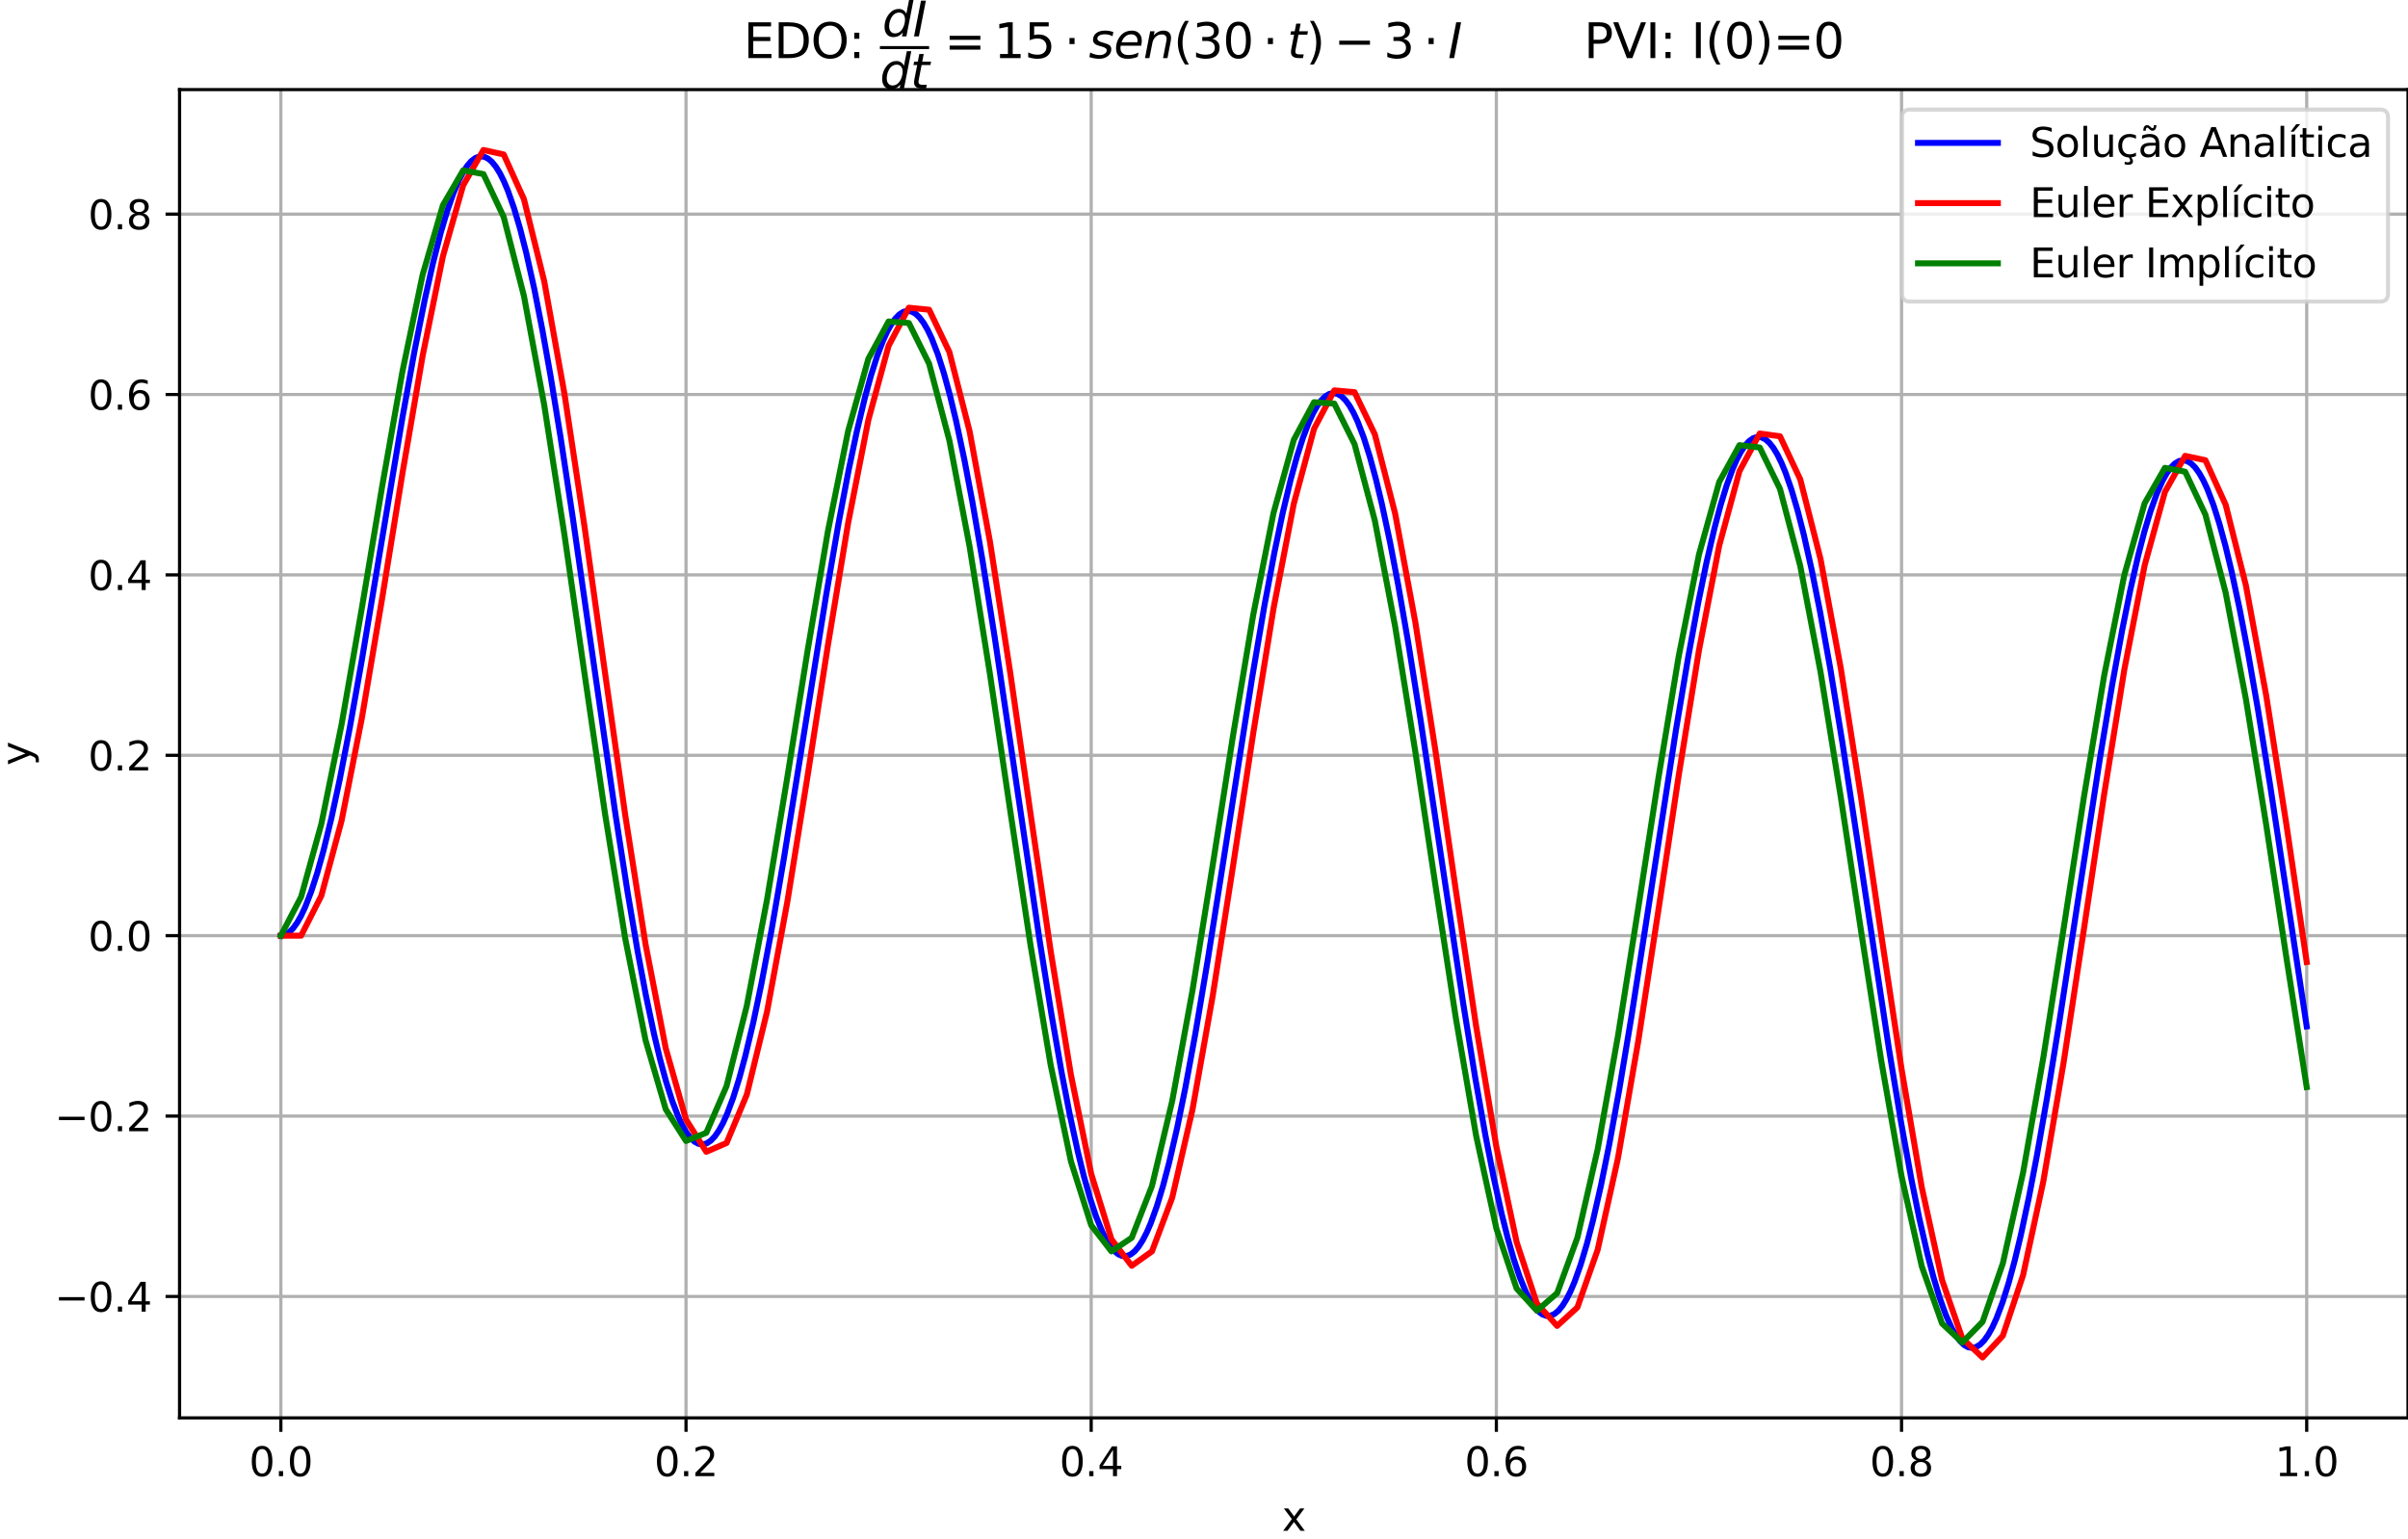 <?xml version="1.0" encoding="utf-8" standalone="no"?>
<!DOCTYPE svg PUBLIC "-//W3C//DTD SVG 1.1//EN"
  "http://www.w3.org/Graphics/SVG/1.1/DTD/svg11.dtd">
<svg xmlns:xlink="http://www.w3.org/1999/xlink" width="602.961pt" height="385.436pt" viewBox="0 0 602.961 385.436" xmlns="http://www.w3.org/2000/svg" version="1.1">
 <defs>
  <style type="text/css">*{stroke-linejoin: round; stroke-linecap: butt}</style>
 </defs>
 <g id="figure_1">
  <g id="patch_1">
   <path d="M 0 385.436 
L 602.961 385.436 
L 602.961 0 
L 0 0 
z
" style="fill: #ffffff"/>
  </g>
  <g id="axes_1">
   <g id="patch_2">
    <path d="M 44.961 355.08 
L 602.961 355.08 
L 602.961 22.44 
L 44.961 22.44 
z
" style="fill: #ffffff"/>
   </g>
   <g id="matplotlib.axis_1">
    <g id="xtick_1">
     <g id="line2d_1">
      <path d="M 70.325 355.08 
L 70.325 22.44 
" clip-path="url(#p4e8b299314)" style="fill: none; stroke: #b0b0b0; stroke-width: 0.8; stroke-linecap: square"/>
     </g>
     <g id="line2d_2">
      <defs>
       <path id="mb0d78ac643" d="M 0 0 
L 0 3.5 
" style="stroke: #000000; stroke-width: 0.8"/>
      </defs>
      <g>
       <use xlink:href="#mb0d78ac643" x="70.325" y="355.08" style="stroke: #000000; stroke-width: 0.8"/>
      </g>
     </g>
     <g id="text_1">
      <!-- 0.0 -->
      <g transform="translate(62.373 369.678) scale(0.1 -0.1)">
       <defs>
        <path id="DejaVuSans-30" d="M 2034 4250 
Q 1547 4250 1301 3770 
Q 1056 3291 1056 2328 
Q 1056 1369 1301 889 
Q 1547 409 2034 409 
Q 2525 409 2770 889 
Q 3016 1369 3016 2328 
Q 3016 3291 2770 3770 
Q 2525 4250 2034 4250 
z
M 2034 4750 
Q 2819 4750 3233 4129 
Q 3647 3509 3647 2328 
Q 3647 1150 3233 529 
Q 2819 -91 2034 -91 
Q 1250 -91 836 529 
Q 422 1150 422 2328 
Q 422 3509 836 4129 
Q 1250 4750 2034 4750 
z
" transform="scale(0.016)"/>
        <path id="DejaVuSans-2e" d="M 684 794 
L 1344 794 
L 1344 0 
L 684 0 
L 684 794 
z
" transform="scale(0.016)"/>
       </defs>
       <use xlink:href="#DejaVuSans-30"/>
       <use xlink:href="#DejaVuSans-2e" transform="translate(63.623 0)"/>
       <use xlink:href="#DejaVuSans-30" transform="translate(95.41 0)"/>
      </g>
     </g>
    </g>
    <g id="xtick_2">
     <g id="line2d_3">
      <path d="M 171.779 355.08 
L 171.779 22.44 
" clip-path="url(#p4e8b299314)" style="fill: none; stroke: #b0b0b0; stroke-width: 0.8; stroke-linecap: square"/>
     </g>
     <g id="line2d_4">
      <g>
       <use xlink:href="#mb0d78ac643" x="171.779" y="355.08" style="stroke: #000000; stroke-width: 0.8"/>
      </g>
     </g>
     <g id="text_2">
      <!-- 0.2 -->
      <g transform="translate(163.828 369.678) scale(0.1 -0.1)">
       <defs>
        <path id="DejaVuSans-32" d="M 1228 531 
L 3431 531 
L 3431 0 
L 469 0 
L 469 531 
Q 828 903 1448 1529 
Q 2069 2156 2228 2338 
Q 2531 2678 2651 2914 
Q 2772 3150 2772 3378 
Q 2772 3750 2511 3984 
Q 2250 4219 1831 4219 
Q 1534 4219 1204 4116 
Q 875 4013 500 3803 
L 500 4441 
Q 881 4594 1212 4672 
Q 1544 4750 1819 4750 
Q 2544 4750 2975 4387 
Q 3406 4025 3406 3419 
Q 3406 3131 3298 2873 
Q 3191 2616 2906 2266 
Q 2828 2175 2409 1742 
Q 1991 1309 1228 531 
z
" transform="scale(0.016)"/>
       </defs>
       <use xlink:href="#DejaVuSans-30"/>
       <use xlink:href="#DejaVuSans-2e" transform="translate(63.623 0)"/>
       <use xlink:href="#DejaVuSans-32" transform="translate(95.41 0)"/>
      </g>
     </g>
    </g>
    <g id="xtick_3">
     <g id="line2d_5">
      <path d="M 273.234 355.08 
L 273.234 22.44 
" clip-path="url(#p4e8b299314)" style="fill: none; stroke: #b0b0b0; stroke-width: 0.8; stroke-linecap: square"/>
     </g>
     <g id="line2d_6">
      <g>
       <use xlink:href="#mb0d78ac643" x="273.234" y="355.08" style="stroke: #000000; stroke-width: 0.8"/>
      </g>
     </g>
     <g id="text_3">
      <!-- 0.4 -->
      <g transform="translate(265.282 369.678) scale(0.1 -0.1)">
       <defs>
        <path id="DejaVuSans-34" d="M 2419 4116 
L 825 1625 
L 2419 1625 
L 2419 4116 
z
M 2253 4666 
L 3047 4666 
L 3047 1625 
L 3713 1625 
L 3713 1100 
L 3047 1100 
L 3047 0 
L 2419 0 
L 2419 1100 
L 313 1100 
L 313 1709 
L 2253 4666 
z
" transform="scale(0.016)"/>
       </defs>
       <use xlink:href="#DejaVuSans-30"/>
       <use xlink:href="#DejaVuSans-2e" transform="translate(63.623 0)"/>
       <use xlink:href="#DejaVuSans-34" transform="translate(95.41 0)"/>
      </g>
     </g>
    </g>
    <g id="xtick_4">
     <g id="line2d_7">
      <path d="M 374.688 355.08 
L 374.688 22.44 
" clip-path="url(#p4e8b299314)" style="fill: none; stroke: #b0b0b0; stroke-width: 0.8; stroke-linecap: square"/>
     </g>
     <g id="line2d_8">
      <g>
       <use xlink:href="#mb0d78ac643" x="374.688" y="355.08" style="stroke: #000000; stroke-width: 0.8"/>
      </g>
     </g>
     <g id="text_4">
      <!-- 0.6 -->
      <g transform="translate(366.737 369.678) scale(0.1 -0.1)">
       <defs>
        <path id="DejaVuSans-36" d="M 2113 2584 
Q 1688 2584 1439 2293 
Q 1191 2003 1191 1497 
Q 1191 994 1439 701 
Q 1688 409 2113 409 
Q 2538 409 2786 701 
Q 3034 994 3034 1497 
Q 3034 2003 2786 2293 
Q 2538 2584 2113 2584 
z
M 3366 4563 
L 3366 3988 
Q 3128 4100 2886 4159 
Q 2644 4219 2406 4219 
Q 1781 4219 1451 3797 
Q 1122 3375 1075 2522 
Q 1259 2794 1537 2939 
Q 1816 3084 2150 3084 
Q 2853 3084 3261 2657 
Q 3669 2231 3669 1497 
Q 3669 778 3244 343 
Q 2819 -91 2113 -91 
Q 1303 -91 875 529 
Q 447 1150 447 2328 
Q 447 3434 972 4092 
Q 1497 4750 2381 4750 
Q 2619 4750 2861 4703 
Q 3103 4656 3366 4563 
z
" transform="scale(0.016)"/>
       </defs>
       <use xlink:href="#DejaVuSans-30"/>
       <use xlink:href="#DejaVuSans-2e" transform="translate(63.623 0)"/>
       <use xlink:href="#DejaVuSans-36" transform="translate(95.41 0)"/>
      </g>
     </g>
    </g>
    <g id="xtick_5">
     <g id="line2d_9">
      <path d="M 476.143 355.08 
L 476.143 22.44 
" clip-path="url(#p4e8b299314)" style="fill: none; stroke: #b0b0b0; stroke-width: 0.8; stroke-linecap: square"/>
     </g>
     <g id="line2d_10">
      <g>
       <use xlink:href="#mb0d78ac643" x="476.143" y="355.08" style="stroke: #000000; stroke-width: 0.8"/>
      </g>
     </g>
     <g id="text_5">
      <!-- 0.8 -->
      <g transform="translate(468.191 369.678) scale(0.1 -0.1)">
       <defs>
        <path id="DejaVuSans-38" d="M 2034 2216 
Q 1584 2216 1326 1975 
Q 1069 1734 1069 1313 
Q 1069 891 1326 650 
Q 1584 409 2034 409 
Q 2484 409 2743 651 
Q 3003 894 3003 1313 
Q 3003 1734 2745 1975 
Q 2488 2216 2034 2216 
z
M 1403 2484 
Q 997 2584 770 2862 
Q 544 3141 544 3541 
Q 544 4100 942 4425 
Q 1341 4750 2034 4750 
Q 2731 4750 3128 4425 
Q 3525 4100 3525 3541 
Q 3525 3141 3298 2862 
Q 3072 2584 2669 2484 
Q 3125 2378 3379 2068 
Q 3634 1759 3634 1313 
Q 3634 634 3220 271 
Q 2806 -91 2034 -91 
Q 1263 -91 848 271 
Q 434 634 434 1313 
Q 434 1759 690 2068 
Q 947 2378 1403 2484 
z
M 1172 3481 
Q 1172 3119 1398 2916 
Q 1625 2713 2034 2713 
Q 2441 2713 2670 2916 
Q 2900 3119 2900 3481 
Q 2900 3844 2670 4047 
Q 2441 4250 2034 4250 
Q 1625 4250 1398 4047 
Q 1172 3844 1172 3481 
z
" transform="scale(0.016)"/>
       </defs>
       <use xlink:href="#DejaVuSans-30"/>
       <use xlink:href="#DejaVuSans-2e" transform="translate(63.623 0)"/>
       <use xlink:href="#DejaVuSans-38" transform="translate(95.41 0)"/>
      </g>
     </g>
    </g>
    <g id="xtick_6">
     <g id="line2d_11">
      <path d="M 577.597 355.08 
L 577.597 22.44 
" clip-path="url(#p4e8b299314)" style="fill: none; stroke: #b0b0b0; stroke-width: 0.8; stroke-linecap: square"/>
     </g>
     <g id="line2d_12">
      <g>
       <use xlink:href="#mb0d78ac643" x="577.597" y="355.08" style="stroke: #000000; stroke-width: 0.8"/>
      </g>
     </g>
     <g id="text_6">
      <!-- 1.0 -->
      <g transform="translate(569.646 369.678) scale(0.1 -0.1)">
       <defs>
        <path id="DejaVuSans-31" d="M 794 531 
L 1825 531 
L 1825 4091 
L 703 3866 
L 703 4441 
L 1819 4666 
L 2450 4666 
L 2450 531 
L 3481 531 
L 3481 0 
L 794 0 
L 794 531 
z
" transform="scale(0.016)"/>
       </defs>
       <use xlink:href="#DejaVuSans-31"/>
       <use xlink:href="#DejaVuSans-2e" transform="translate(63.623 0)"/>
       <use xlink:href="#DejaVuSans-30" transform="translate(95.41 0)"/>
      </g>
     </g>
    </g>
    <g id="text_7">
     <!-- x -->
     <g transform="translate(321.002 383.357) scale(0.1 -0.1)">
      <defs>
       <path id="DejaVuSans-78" d="M 3513 3500 
L 2247 1797 
L 3578 0 
L 2900 0 
L 1881 1375 
L 863 0 
L 184 0 
L 1544 1831 
L 300 3500 
L 978 3500 
L 1906 2253 
L 2834 3500 
L 3513 3500 
z
" transform="scale(0.016)"/>
      </defs>
      <use xlink:href="#DejaVuSans-78"/>
     </g>
    </g>
   </g>
   <g id="matplotlib.axis_2">
    <g id="ytick_1">
     <g id="line2d_13">
      <path d="M 44.961 324.673 
L 602.961 324.673 
" clip-path="url(#p4e8b299314)" style="fill: none; stroke: #b0b0b0; stroke-width: 0.8; stroke-linecap: square"/>
     </g>
     <g id="line2d_14">
      <defs>
       <path id="m8c2e439915" d="M 0 0 
L -3.5 0 
" style="stroke: #000000; stroke-width: 0.8"/>
      </defs>
      <g>
       <use xlink:href="#m8c2e439915" x="44.961" y="324.673" style="stroke: #000000; stroke-width: 0.8"/>
      </g>
     </g>
     <g id="text_8">
      <!-- −0.4 -->
      <g transform="translate(13.678 328.472) scale(0.1 -0.1)">
       <defs>
        <path id="DejaVuSans-2212" d="M 678 2272 
L 4684 2272 
L 4684 1741 
L 678 1741 
L 678 2272 
z
" transform="scale(0.016)"/>
       </defs>
       <use xlink:href="#DejaVuSans-2212"/>
       <use xlink:href="#DejaVuSans-30" transform="translate(83.789 0)"/>
       <use xlink:href="#DejaVuSans-2e" transform="translate(147.412 0)"/>
       <use xlink:href="#DejaVuSans-34" transform="translate(179.199 0)"/>
      </g>
     </g>
    </g>
    <g id="ytick_2">
     <g id="line2d_15">
      <path d="M 44.961 279.497 
L 602.961 279.497 
" clip-path="url(#p4e8b299314)" style="fill: none; stroke: #b0b0b0; stroke-width: 0.8; stroke-linecap: square"/>
     </g>
     <g id="line2d_16">
      <g>
       <use xlink:href="#m8c2e439915" x="44.961" y="279.497" style="stroke: #000000; stroke-width: 0.8"/>
      </g>
     </g>
     <g id="text_9">
      <!-- −0.2 -->
      <g transform="translate(13.678 283.297) scale(0.1 -0.1)">
       <use xlink:href="#DejaVuSans-2212"/>
       <use xlink:href="#DejaVuSans-30" transform="translate(83.789 0)"/>
       <use xlink:href="#DejaVuSans-2e" transform="translate(147.412 0)"/>
       <use xlink:href="#DejaVuSans-32" transform="translate(179.199 0)"/>
      </g>
     </g>
    </g>
    <g id="ytick_3">
     <g id="line2d_17">
      <path d="M 44.961 234.322 
L 602.961 234.322 
" clip-path="url(#p4e8b299314)" style="fill: none; stroke: #b0b0b0; stroke-width: 0.8; stroke-linecap: square"/>
     </g>
     <g id="line2d_18">
      <g>
       <use xlink:href="#m8c2e439915" x="44.961" y="234.322" style="stroke: #000000; stroke-width: 0.8"/>
      </g>
     </g>
     <g id="text_10">
      <!-- 0.0 -->
      <g transform="translate(22.058 238.121) scale(0.1 -0.1)">
       <use xlink:href="#DejaVuSans-30"/>
       <use xlink:href="#DejaVuSans-2e" transform="translate(63.623 0)"/>
       <use xlink:href="#DejaVuSans-30" transform="translate(95.41 0)"/>
      </g>
     </g>
    </g>
    <g id="ytick_4">
     <g id="line2d_19">
      <path d="M 44.961 189.147 
L 602.961 189.147 
" clip-path="url(#p4e8b299314)" style="fill: none; stroke: #b0b0b0; stroke-width: 0.8; stroke-linecap: square"/>
     </g>
     <g id="line2d_20">
      <g>
       <use xlink:href="#m8c2e439915" x="44.961" y="189.147" style="stroke: #000000; stroke-width: 0.8"/>
      </g>
     </g>
     <g id="text_11">
      <!-- 0.2 -->
      <g transform="translate(22.058 192.946) scale(0.1 -0.1)">
       <use xlink:href="#DejaVuSans-30"/>
       <use xlink:href="#DejaVuSans-2e" transform="translate(63.623 0)"/>
       <use xlink:href="#DejaVuSans-32" transform="translate(95.41 0)"/>
      </g>
     </g>
    </g>
    <g id="ytick_5">
     <g id="line2d_21">
      <path d="M 44.961 143.971 
L 602.961 143.971 
" clip-path="url(#p4e8b299314)" style="fill: none; stroke: #b0b0b0; stroke-width: 0.8; stroke-linecap: square"/>
     </g>
     <g id="line2d_22">
      <g>
       <use xlink:href="#m8c2e439915" x="44.961" y="143.971" style="stroke: #000000; stroke-width: 0.8"/>
      </g>
     </g>
     <g id="text_12">
      <!-- 0.4 -->
      <g transform="translate(22.058 147.77) scale(0.1 -0.1)">
       <use xlink:href="#DejaVuSans-30"/>
       <use xlink:href="#DejaVuSans-2e" transform="translate(63.623 0)"/>
       <use xlink:href="#DejaVuSans-34" transform="translate(95.41 0)"/>
      </g>
     </g>
    </g>
    <g id="ytick_6">
     <g id="line2d_23">
      <path d="M 44.961 98.796 
L 602.961 98.796 
" clip-path="url(#p4e8b299314)" style="fill: none; stroke: #b0b0b0; stroke-width: 0.8; stroke-linecap: square"/>
     </g>
     <g id="line2d_24">
      <g>
       <use xlink:href="#m8c2e439915" x="44.961" y="98.796" style="stroke: #000000; stroke-width: 0.8"/>
      </g>
     </g>
     <g id="text_13">
      <!-- 0.6 -->
      <g transform="translate(22.058 102.595) scale(0.1 -0.1)">
       <use xlink:href="#DejaVuSans-30"/>
       <use xlink:href="#DejaVuSans-2e" transform="translate(63.623 0)"/>
       <use xlink:href="#DejaVuSans-36" transform="translate(95.41 0)"/>
      </g>
     </g>
    </g>
    <g id="ytick_7">
     <g id="line2d_25">
      <path d="M 44.961 53.62 
L 602.961 53.62 
" clip-path="url(#p4e8b299314)" style="fill: none; stroke: #b0b0b0; stroke-width: 0.8; stroke-linecap: square"/>
     </g>
     <g id="line2d_26">
      <g>
       <use xlink:href="#m8c2e439915" x="44.961" y="53.62" style="stroke: #000000; stroke-width: 0.8"/>
      </g>
     </g>
     <g id="text_14">
      <!-- 0.8 -->
      <g transform="translate(22.058 57.42) scale(0.1 -0.1)">
       <use xlink:href="#DejaVuSans-30"/>
       <use xlink:href="#DejaVuSans-2e" transform="translate(63.623 0)"/>
       <use xlink:href="#DejaVuSans-38" transform="translate(95.41 0)"/>
      </g>
     </g>
    </g>
    <g id="text_15">
     <!-- y -->
     <g transform="translate(7.598 191.719) rotate(-90) scale(0.1 -0.1)">
      <defs>
       <path id="DejaVuSans-79" d="M 2059 -325 
Q 1816 -950 1584 -1140 
Q 1353 -1331 966 -1331 
L 506 -1331 
L 506 -850 
L 844 -850 
Q 1081 -850 1212 -737 
Q 1344 -625 1503 -206 
L 1606 56 
L 191 3500 
L 800 3500 
L 1894 763 
L 2988 3500 
L 3597 3500 
L 2059 -325 
z
" transform="scale(0.016)"/>
      </defs>
      <use xlink:href="#DejaVuSans-79"/>
     </g>
    </g>
   </g>
   <g id="line2d_27">
    <path d="M 70.325 234.322 
L 71.34 234.119 
L 72.356 233.512 
L 73.371 232.505 
L 74.387 231.104 
L 75.402 229.318 
L 76.418 227.155 
L 77.941 223.225 
L 79.465 218.51 
L 80.988 213.055 
L 83.019 204.721 
L 85.05 195.305 
L 87.589 182.247 
L 90.636 165.125 
L 95.206 137.764 
L 100.791 104.452 
L 103.838 87.662 
L 106.377 74.983 
L 108.408 65.929 
L 110.439 58.002 
L 111.963 52.876 
L 113.486 48.505 
L 115.009 44.931 
L 116.025 43.01 
L 117.04 41.467 
L 118.056 40.311 
L 119.072 39.548 
L 120.087 39.182 
L 121.103 39.215 
L 122.118 39.651 
L 123.134 40.489 
L 124.149 41.728 
L 125.165 43.366 
L 126.18 45.397 
L 127.196 47.817 
L 128.719 52.16 
L 130.243 57.332 
L 131.766 63.297 
L 133.797 72.409 
L 135.828 82.736 
L 137.859 94.143 
L 140.398 109.688 
L 143.445 129.797 
L 148.015 161.657 
L 154.108 203.907 
L 157.155 223.484 
L 159.694 238.418 
L 161.725 249.234 
L 163.756 258.888 
L 165.28 265.287 
L 166.803 270.913 
L 168.326 275.724 
L 169.85 279.687 
L 170.865 281.843 
L 171.881 283.603 
L 172.896 284.962 
L 173.912 285.916 
L 174.927 286.463 
L 175.943 286.604 
L 176.958 286.337 
L 177.974 285.666 
L 178.99 284.595 
L 180.005 283.128 
L 181.021 281.272 
L 182.036 279.035 
L 183.56 274.986 
L 185.083 270.139 
L 186.606 264.536 
L 188.637 255.978 
L 190.669 246.299 
L 193.207 232.853 
L 196.254 215.17 
L 200.316 189.966 
L 206.918 148.717 
L 209.964 131.093 
L 212.503 117.713 
L 214.534 108.095 
L 216.565 99.602 
L 218.089 94.05 
L 219.612 89.254 
L 221.135 85.255 
L 222.151 83.05 
L 223.167 81.225 
L 224.182 79.788 
L 225.198 78.743 
L 226.213 78.096 
L 227.229 77.851 
L 228.244 78.009 
L 229.26 78.571 
L 230.275 79.536 
L 231.291 80.9 
L 232.307 82.66 
L 233.322 84.811 
L 234.845 88.755 
L 236.369 93.533 
L 237.892 99.11 
L 239.415 105.444 
L 241.447 114.981 
L 243.478 125.647 
L 246.017 140.341 
L 249.063 159.548 
L 253.126 186.838 
L 260.234 234.932 
L 263.281 254 
L 265.82 268.535 
L 267.851 279.046 
L 269.882 288.407 
L 271.406 294.595 
L 272.929 300.014 
L 274.452 304.625 
L 275.976 308.391 
L 276.991 310.419 
L 278.007 312.052 
L 279.022 313.286 
L 280.038 314.117 
L 281.053 314.542 
L 282.069 314.56 
L 283.085 314.173 
L 284.1 313.382 
L 285.116 312.191 
L 286.131 310.605 
L 287.147 308.63 
L 288.162 306.274 
L 289.686 302.046 
L 291.209 297.019 
L 292.732 291.235 
L 294.764 282.432 
L 296.795 272.504 
L 299.334 258.739 
L 302.38 240.661 
L 306.443 214.904 
L 313.551 169.582 
L 316.598 151.735 
L 319.137 138.23 
L 321.168 128.55 
L 323.199 120.024 
L 324.723 114.465 
L 326.246 109.675 
L 327.769 105.694 
L 328.785 103.507 
L 329.8 101.703 
L 330.816 100.29 
L 331.832 99.273 
L 332.847 98.656 
L 333.863 98.442 
L 334.878 98.632 
L 335.894 99.226 
L 336.909 100.223 
L 337.925 101.62 
L 338.94 103.411 
L 339.956 105.591 
L 341.479 109.574 
L 343.003 114.384 
L 344.526 119.985 
L 346.049 126.332 
L 348.081 135.868 
L 350.112 146.509 
L 352.651 161.133 
L 355.697 180.194 
L 360.267 210.604 
L 366.361 251.152 
L 369.407 269.975 
L 371.946 284.326 
L 373.977 294.703 
L 376.008 303.94 
L 377.532 310.041 
L 379.055 315.378 
L 380.578 319.911 
L 382.102 323.603 
L 383.117 325.583 
L 384.133 327.17 
L 385.148 328.358 
L 386.164 329.144 
L 387.18 329.526 
L 388.195 329.501 
L 389.211 329.071 
L 390.226 328.238 
L 391.242 327.004 
L 392.257 325.375 
L 393.273 323.357 
L 394.289 320.958 
L 395.812 316.664 
L 397.335 311.569 
L 398.859 305.715 
L 400.89 296.813 
L 402.921 286.781 
L 405.46 272.876 
L 408.506 254.612 
L 412.569 228.578 
L 419.678 182.682 
L 422.724 164.556 
L 425.263 150.804 
L 427.294 140.918 
L 429.325 132.181 
L 430.849 126.46 
L 432.372 121.506 
L 433.895 117.358 
L 434.911 115.059 
L 435.927 113.143 
L 436.942 111.617 
L 437.958 110.487 
L 438.973 109.758 
L 439.989 109.431 
L 441.004 109.509 
L 442.02 109.992 
L 443.035 110.877 
L 444.051 112.163 
L 445.067 113.845 
L 446.082 115.917 
L 447.098 118.372 
L 448.621 122.752 
L 450.144 127.94 
L 451.668 133.894 
L 453.699 142.941 
L 455.73 153.137 
L 458.269 167.274 
L 461.316 185.861 
L 465.378 212.414 
L 472.995 262.684 
L 476.041 281.149 
L 478.58 295.149 
L 480.611 305.213 
L 482.642 314.112 
L 484.166 319.945 
L 485.689 325.003 
L 487.212 329.248 
L 488.736 332.645 
L 489.751 334.425 
L 490.767 335.81 
L 491.782 336.796 
L 492.798 337.378 
L 493.814 337.555 
L 494.829 337.326 
L 495.845 336.693 
L 496.86 335.658 
L 497.876 334.224 
L 498.891 332.398 
L 499.907 330.186 
L 501.43 326.162 
L 502.954 321.323 
L 504.477 315.706 
L 506 309.359 
L 508.031 299.851 
L 510.062 289.277 
L 512.601 274.794 
L 515.648 255.999 
L 520.726 222.847 
L 525.804 190.018 
L 528.85 171.716 
L 531.389 157.803 
L 533.42 147.779 
L 535.452 138.897 
L 536.975 133.063 
L 538.498 127.992 
L 540.022 123.727 
L 541.545 120.301 
L 542.56 118.498 
L 543.576 117.088 
L 544.592 116.076 
L 545.607 115.466 
L 546.623 115.26 
L 547.638 115.459 
L 548.654 116.062 
L 549.669 117.068 
L 550.685 118.472 
L 551.7 120.271 
L 552.716 122.457 
L 554.239 126.446 
L 555.763 131.257 
L 557.286 136.853 
L 558.809 143.188 
L 560.841 152.695 
L 562.872 163.289 
L 565.411 177.827 
L 568.457 196.742 
L 573.027 226.835 
L 577.597 257.052 
L 577.597 257.052 
" clip-path="url(#p4e8b299314)" style="fill: none; stroke: #0000ff; stroke-width: 1.5; stroke-linecap: square"/>
   </g>
   <g id="line2d_28">
    <path d="M 70.325 234.322 
L 75.397 234.322 
L 80.47 224.309 
L 85.543 205.479 
L 90.615 179.804 
L 95.688 149.86 
L 100.761 118.598 
L 105.834 89.074 
L 110.906 64.184 
L 115.979 46.403 
L 121.052 37.56 
L 126.125 38.681 
L 131.197 49.895 
L 136.27 70.421 
L 141.343 98.641 
L 146.415 132.242 
L 151.488 168.425 
L 156.561 204.153 
L 161.634 236.426 
L 166.706 262.546 
L 171.779 280.357 
L 176.852 288.443 
L 181.925 286.25 
L 186.997 274.136 
L 192.07 253.343 
L 197.143 225.882 
L 202.215 194.354 
L 207.288 161.721 
L 212.361 131.038 
L 217.434 105.181 
L 222.506 86.593 
L 227.579 77.062 
L 232.652 77.563 
L 237.725 88.172 
L 242.797 108.059 
L 247.87 135.559 
L 252.943 168.328 
L 258.015 203.543 
L 263.088 238.163 
L 268.161 269.197 
L 273.234 293.967 
L 278.306 310.358 
L 283.379 316.996 
L 288.452 313.376 
L 293.525 299.909 
L 298.597 277.881 
L 303.67 249.341 
L 308.743 216.917 
L 313.815 183.581 
L 318.888 152.385 
L 323.961 126.188 
L 329.034 107.399 
L 334.106 97.764 
L 339.179 98.21 
L 344.252 108.76 
L 349.325 128.534 
L 354.397 155.824 
L 359.47 188.251 
L 364.543 222.975 
L 369.615 256.948 
L 374.688 287.189 
L 379.761 311.047 
L 384.834 326.442 
L 389.906 332.046 
L 394.979 327.406 
L 400.052 312.982 
L 405.125 290.105 
L 410.197 260.863 
L 415.27 227.909 
L 420.343 194.227 
L 425.415 162.865 
L 430.488 136.661 
L 435.561 117.994 
L 440.634 108.567 
L 445.706 109.255 
L 450.779 120.032 
L 455.852 139.967 
L 460.925 167.311 
L 465.997 199.652 
L 471.07 234.13 
L 476.143 267.695 
L 481.215 297.376 
L 486.288 320.549 
L 491.361 335.171 
L 496.434 339.96 
L 501.506 334.514 
L 506.579 319.343 
L 511.652 295.825 
L 516.725 266.084 
L 521.797 232.798 
L 526.87 198.963 
L 531.943 167.62 
L 537.015 141.59 
L 542.088 123.217 
L 547.161 114.161 
L 552.234 115.25 
L 557.306 126.403 
L 562.379 146.642 
L 567.452 174.176 
L 572.525 206.56 
L 577.597 240.918 
" clip-path="url(#p4e8b299314)" style="fill: none; stroke: #ff0000; stroke-width: 1.5; stroke-linecap: square"/>
   </g>
   <g id="line2d_29">
    <path d="M 70.325 234.322 
L 75.397 224.601 
L 80.47 206.31 
L 85.543 181.359 
L 90.615 152.242 
L 95.688 121.821 
L 100.761 93.063 
L 105.834 68.782 
L 110.906 51.385 
L 115.979 42.654 
L 121.052 43.595 
L 126.125 54.339 
L 131.197 74.138 
L 136.27 101.427 
L 141.343 133.968 
L 146.415 169.047 
L 151.488 203.717 
L 156.561 235.062 
L 161.634 260.461 
L 166.706 277.814 
L 171.779 285.739 
L 176.852 283.688 
L 181.925 272.002 
L 186.997 251.877 
L 192.07 225.258 
L 197.143 194.667 
L 202.215 162.975 
L 207.288 133.149 
L 212.361 107.984 
L 217.434 89.855 
L 222.506 80.507 
L 227.579 80.893 
L 232.652 91.096 
L 237.725 110.318 
L 242.797 136.952 
L 247.87 168.726 
L 252.943 202.904 
L 258.015 236.534 
L 263.088 266.711 
L 268.161 290.833 
L 273.234 306.837 
L 278.306 313.384 
L 283.379 309.975 
L 288.452 297 
L 293.525 275.698 
L 298.597 248.053 
L 303.67 216.61 
L 308.743 184.254 
L 313.815 153.947 
L 318.888 128.468 
L 323.961 110.16 
L 329.034 100.725 
L 334.106 101.072 
L 339.179 111.231 
L 344.252 130.357 
L 349.325 156.799 
L 354.397 188.253 
L 359.47 221.965 
L 364.543 254.979 
L 369.615 284.396 
L 374.688 307.641 
L 379.761 322.687 
L 384.834 328.237 
L 389.906 323.843 
L 394.979 309.943 
L 400.052 287.821 
L 405.125 259.497 
L 410.197 227.543 
L 415.27 194.852 
L 420.343 164.385 
L 425.415 138.9 
L 430.488 120.712 
L 435.561 111.48 
L 440.634 112.064 
L 445.706 122.445 
L 450.779 141.729 
L 455.852 168.225 
L 460.925 199.597 
L 465.997 233.073 
L 471.07 265.691 
L 476.143 294.566 
L 481.215 317.146 
L 486.288 331.441 
L 491.361 336.199 
L 496.434 331.021 
L 501.506 316.393 
L 506.579 293.647 
L 511.652 264.835 
L 516.725 232.556 
L 521.797 199.713 
L 526.87 169.261 
L 531.943 143.941 
L 537.015 126.035 
L 542.088 117.161 
L 547.161 118.13 
L 552.234 128.875 
L 557.306 148.453 
L 562.379 175.131 
L 567.452 206.545 
L 572.525 239.902 
L 577.597 272.241 
" clip-path="url(#p4e8b299314)" style="fill: none; stroke: #008000; stroke-width: 1.5; stroke-linecap: square"/>
   </g>
   <g id="patch_3">
    <path d="M 44.961 355.08 
L 44.961 22.44 
" style="fill: none; stroke: #000000; stroke-width: 0.8; stroke-linejoin: miter; stroke-linecap: square"/>
   </g>
   <g id="patch_4">
    <path d="M 602.961 355.08 
L 602.961 22.44 
" style="fill: none; stroke: #000000; stroke-width: 0.8; stroke-linejoin: miter; stroke-linecap: square"/>
   </g>
   <g id="patch_5">
    <path d="M 44.961 355.08 
L 602.961 355.08 
" style="fill: none; stroke: #000000; stroke-width: 0.8; stroke-linejoin: miter; stroke-linecap: square"/>
   </g>
   <g id="patch_6">
    <path d="M 44.961 22.44 
L 602.961 22.44 
" style="fill: none; stroke: #000000; stroke-width: 0.8; stroke-linejoin: miter; stroke-linecap: square"/>
   </g>
   <g id="text_16">
    <!-- EDO: $\dfrac{dI}{dt} = 15\cdot sen(30\cdot t) - 3\cdot I$	 PVI: I(0)=0 -->
    <g transform="translate(186.201 14.64) scale(0.12 -0.12)">
     <defs>
      <path id="DejaVuSans-45" d="M 628 4666 
L 3578 4666 
L 3578 4134 
L 1259 4134 
L 1259 2753 
L 3481 2753 
L 3481 2222 
L 1259 2222 
L 1259 531 
L 3634 531 
L 3634 0 
L 628 0 
L 628 4666 
z
" transform="scale(0.016)"/>
      <path id="DejaVuSans-44" d="M 1259 4147 
L 1259 519 
L 2022 519 
Q 2988 519 3436 956 
Q 3884 1394 3884 2338 
Q 3884 3275 3436 3711 
Q 2988 4147 2022 4147 
L 1259 4147 
z
M 628 4666 
L 1925 4666 
Q 3281 4666 3915 4102 
Q 4550 3538 4550 2338 
Q 4550 1131 3912 565 
Q 3275 0 1925 0 
L 628 0 
L 628 4666 
z
" transform="scale(0.016)"/>
      <path id="DejaVuSans-4f" d="M 2522 4238 
Q 1834 4238 1429 3725 
Q 1025 3213 1025 2328 
Q 1025 1447 1429 934 
Q 1834 422 2522 422 
Q 3209 422 3611 934 
Q 4013 1447 4013 2328 
Q 4013 3213 3611 3725 
Q 3209 4238 2522 4238 
z
M 2522 4750 
Q 3503 4750 4090 4092 
Q 4678 3434 4678 2328 
Q 4678 1225 4090 567 
Q 3503 -91 2522 -91 
Q 1538 -91 948 565 
Q 359 1222 359 2328 
Q 359 3434 948 4092 
Q 1538 4750 2522 4750 
z
" transform="scale(0.016)"/>
      <path id="DejaVuSans-3a" d="M 750 794 
L 1409 794 
L 1409 0 
L 750 0 
L 750 794 
z
M 750 3309 
L 1409 3309 
L 1409 2516 
L 750 2516 
L 750 3309 
z
" transform="scale(0.016)"/>
      <path id="DejaVuSans-20" transform="scale(0.016)"/>
      <path id="DejaVuSans-Oblique-64" d="M 2675 525 
Q 2444 222 2128 65 
Q 1813 -91 1428 -91 
Q 903 -91 598 267 
Q 294 625 294 1247 
Q 294 1766 478 2236 
Q 663 2706 1013 3078 
Q 1244 3325 1534 3454 
Q 1825 3584 2144 3584 
Q 2481 3584 2739 3421 
Q 2997 3259 3138 2956 
L 3513 4863 
L 4091 4863 
L 3144 0 
L 2566 0 
L 2675 525 
z
M 891 1350 
Q 891 897 1095 644 
Q 1300 391 1663 391 
Q 1931 391 2161 520 
Q 2391 650 2566 903 
Q 2750 1166 2856 1509 
Q 2963 1853 2963 2188 
Q 2963 2622 2758 2865 
Q 2553 3109 2194 3109 
Q 1922 3109 1687 2981 
Q 1453 2853 1288 2613 
Q 1106 2353 998 2009 
Q 891 1666 891 1350 
z
" transform="scale(0.016)"/>
      <path id="DejaVuSans-Oblique-49" d="M 1081 4666 
L 1716 4666 
L 806 0 
L 172 0 
L 1081 4666 
z
" transform="scale(0.016)"/>
      <path id="DejaVuSans-Oblique-74" d="M 2706 3500 
L 2619 3053 
L 1472 3053 
L 1100 1153 
Q 1081 1047 1072 975 
Q 1063 903 1063 863 
Q 1063 663 1183 572 
Q 1303 481 1569 481 
L 2150 481 
L 2053 0 
L 1503 0 
Q 991 0 739 200 
Q 488 400 488 806 
Q 488 878 497 964 
Q 506 1050 525 1153 
L 897 3053 
L 409 3053 
L 500 3500 
L 978 3500 
L 1172 4494 
L 1747 4494 
L 1556 3500 
L 2706 3500 
z
" transform="scale(0.016)"/>
      <path id="DejaVuSans-3d" d="M 678 2906 
L 4684 2906 
L 4684 2381 
L 678 2381 
L 678 2906 
z
M 678 1631 
L 4684 1631 
L 4684 1100 
L 678 1100 
L 678 1631 
z
" transform="scale(0.016)"/>
      <path id="DejaVuSans-35" d="M 691 4666 
L 3169 4666 
L 3169 4134 
L 1269 4134 
L 1269 2991 
Q 1406 3038 1543 3061 
Q 1681 3084 1819 3084 
Q 2600 3084 3056 2656 
Q 3513 2228 3513 1497 
Q 3513 744 3044 326 
Q 2575 -91 1722 -91 
Q 1428 -91 1123 -41 
Q 819 9 494 109 
L 494 744 
Q 775 591 1075 516 
Q 1375 441 1709 441 
Q 2250 441 2565 725 
Q 2881 1009 2881 1497 
Q 2881 1984 2565 2268 
Q 2250 2553 1709 2553 
Q 1456 2553 1204 2497 
Q 953 2441 691 2322 
L 691 4666 
z
" transform="scale(0.016)"/>
      <path id="DejaVuSans-22c5" d="M 684 2619 
L 1344 2619 
L 1344 1825 
L 684 1825 
L 684 2619 
z
" transform="scale(0.016)"/>
      <path id="DejaVuSans-Oblique-73" d="M 3200 3397 
L 3091 2853 
Q 2863 2978 2609 3040 
Q 2356 3103 2088 3103 
Q 1634 3103 1373 2948 
Q 1113 2794 1113 2528 
Q 1113 2219 1719 2053 
Q 1766 2041 1788 2034 
L 1972 1978 
Q 2547 1819 2739 1644 
Q 2931 1469 2931 1166 
Q 2931 609 2489 259 
Q 2047 -91 1331 -91 
Q 1053 -91 747 -37 
Q 441 16 72 128 
L 184 722 
Q 500 559 806 475 
Q 1113 391 1394 391 
Q 1816 391 2080 572 
Q 2344 753 2344 1031 
Q 2344 1331 1650 1516 
L 1591 1531 
L 1394 1581 
Q 956 1697 753 1886 
Q 550 2075 550 2369 
Q 550 2928 970 3256 
Q 1391 3584 2113 3584 
Q 2397 3584 2667 3537 
Q 2938 3491 3200 3397 
z
" transform="scale(0.016)"/>
      <path id="DejaVuSans-Oblique-65" d="M 3078 2063 
Q 3088 2113 3092 2166 
Q 3097 2219 3097 2272 
Q 3097 2653 2873 2875 
Q 2650 3097 2266 3097 
Q 1838 3097 1509 2826 
Q 1181 2556 1013 2059 
L 3078 2063 
z
M 3578 1613 
L 903 1613 
Q 884 1494 878 1425 
Q 872 1356 872 1306 
Q 872 872 1139 634 
Q 1406 397 1894 397 
Q 2269 397 2603 481 
Q 2938 566 3225 728 
L 3116 159 
Q 2806 34 2476 -28 
Q 2147 -91 1806 -91 
Q 1078 -91 686 257 
Q 294 606 294 1247 
Q 294 1794 489 2264 
Q 684 2734 1063 3103 
Q 1306 3334 1642 3459 
Q 1978 3584 2356 3584 
Q 2950 3584 3301 3228 
Q 3653 2872 3653 2272 
Q 3653 2128 3634 1964 
Q 3616 1800 3578 1613 
z
" transform="scale(0.016)"/>
      <path id="DejaVuSans-Oblique-6e" d="M 3566 2113 
L 3156 0 
L 2578 0 
L 2988 2091 
Q 3016 2238 3031 2350 
Q 3047 2463 3047 2528 
Q 3047 2791 2881 2937 
Q 2716 3084 2419 3084 
Q 1956 3084 1622 2776 
Q 1288 2469 1184 1941 
L 800 0 
L 225 0 
L 903 3500 
L 1478 3500 
L 1363 2950 
Q 1603 3253 1940 3418 
Q 2278 3584 2650 3584 
Q 3113 3584 3367 3334 
Q 3622 3084 3622 2631 
Q 3622 2519 3608 2391 
Q 3594 2263 3566 2113 
z
" transform="scale(0.016)"/>
      <path id="DejaVuSans-28" d="M 1984 4856 
Q 1566 4138 1362 3434 
Q 1159 2731 1159 2009 
Q 1159 1288 1364 580 
Q 1569 -128 1984 -844 
L 1484 -844 
Q 1016 -109 783 600 
Q 550 1309 550 2009 
Q 550 2706 781 3412 
Q 1013 4119 1484 4856 
L 1984 4856 
z
" transform="scale(0.016)"/>
      <path id="DejaVuSans-33" d="M 2597 2516 
Q 3050 2419 3304 2112 
Q 3559 1806 3559 1356 
Q 3559 666 3084 287 
Q 2609 -91 1734 -91 
Q 1441 -91 1130 -33 
Q 819 25 488 141 
L 488 750 
Q 750 597 1062 519 
Q 1375 441 1716 441 
Q 2309 441 2620 675 
Q 2931 909 2931 1356 
Q 2931 1769 2642 2001 
Q 2353 2234 1838 2234 
L 1294 2234 
L 1294 2753 
L 1863 2753 
Q 2328 2753 2575 2939 
Q 2822 3125 2822 3475 
Q 2822 3834 2567 4026 
Q 2313 4219 1838 4219 
Q 1578 4219 1281 4162 
Q 984 4106 628 3988 
L 628 4550 
Q 988 4650 1302 4700 
Q 1616 4750 1894 4750 
Q 2613 4750 3031 4423 
Q 3450 4097 3450 3541 
Q 3450 3153 3228 2886 
Q 3006 2619 2597 2516 
z
" transform="scale(0.016)"/>
      <path id="DejaVuSans-29" d="M 513 4856 
L 1013 4856 
Q 1481 4119 1714 3412 
Q 1947 2706 1947 2009 
Q 1947 1309 1714 600 
Q 1481 -109 1013 -844 
L 513 -844 
Q 928 -128 1133 580 
Q 1338 1288 1338 2009 
Q 1338 2731 1133 3434 
Q 928 4138 513 4856 
z
" transform="scale(0.016)"/>
      <path id="DejaVuSans-50" d="M 1259 4147 
L 1259 2394 
L 2053 2394 
Q 2494 2394 2734 2622 
Q 2975 2850 2975 3272 
Q 2975 3691 2734 3919 
Q 2494 4147 2053 4147 
L 1259 4147 
z
M 628 4666 
L 2053 4666 
Q 2838 4666 3239 4311 
Q 3641 3956 3641 3272 
Q 3641 2581 3239 2228 
Q 2838 1875 2053 1875 
L 1259 1875 
L 1259 0 
L 628 0 
L 628 4666 
z
" transform="scale(0.016)"/>
      <path id="DejaVuSans-56" d="M 1831 0 
L 50 4666 
L 709 4666 
L 2188 738 
L 3669 4666 
L 4325 4666 
L 2547 0 
L 1831 0 
z
" transform="scale(0.016)"/>
      <path id="DejaVuSans-49" d="M 628 4666 
L 1259 4666 
L 1259 0 
L 628 0 
L 628 4666 
z
" transform="scale(0.016)"/>
     </defs>
     <use xlink:href="#DejaVuSans-45" transform="translate(0 0.797)"/>
     <use xlink:href="#DejaVuSans-44" transform="translate(63.184 0.797)"/>
     <use xlink:href="#DejaVuSans-4f" transform="translate(140.186 0.797)"/>
     <use xlink:href="#DejaVuSans-3a" transform="translate(218.896 0.797)"/>
     <use xlink:href="#DejaVuSans-20" transform="translate(252.588 0.797)"/>
     <use xlink:href="#DejaVuSans-Oblique-64" transform="translate(289.375 46.016)"/>
     <use xlink:href="#DejaVuSans-Oblique-49" transform="translate(352.852 46.016)"/>
     <use xlink:href="#DejaVuSans-Oblique-64" transform="translate(284.375 -62.641)"/>
     <use xlink:href="#DejaVuSans-Oblique-74" transform="translate(347.852 -62.641)"/>
     <use xlink:href="#DejaVuSans-3d" transform="translate(419.043 0.797)"/>
     <use xlink:href="#DejaVuSans-31" transform="translate(522.314 0.797)"/>
     <use xlink:href="#DejaVuSans-35" transform="translate(585.938 0.797)"/>
     <use xlink:href="#DejaVuSans-22c5" transform="translate(669.043 0.797)"/>
     <use xlink:href="#DejaVuSans-Oblique-73" transform="translate(720.312 0.797)"/>
     <use xlink:href="#DejaVuSans-Oblique-65" transform="translate(772.412 0.797)"/>
     <use xlink:href="#DejaVuSans-Oblique-6e" transform="translate(833.936 0.797)"/>
     <use xlink:href="#DejaVuSans-28" transform="translate(897.314 0.797)"/>
     <use xlink:href="#DejaVuSans-33" transform="translate(936.328 0.797)"/>
     <use xlink:href="#DejaVuSans-30" transform="translate(999.951 0.797)"/>
     <use xlink:href="#DejaVuSans-22c5" transform="translate(1083.057 0.797)"/>
     <use xlink:href="#DejaVuSans-Oblique-74" transform="translate(1134.326 0.797)"/>
     <use xlink:href="#DejaVuSans-29" transform="translate(1173.535 0.797)"/>
     <use xlink:href="#DejaVuSans-2212" transform="translate(1232.031 0.797)"/>
     <use xlink:href="#DejaVuSans-33" transform="translate(1335.303 0.797)"/>
     <use xlink:href="#DejaVuSans-22c5" transform="translate(1418.408 0.797)"/>
     <use xlink:href="#DejaVuSans-Oblique-49" transform="translate(1469.678 0.797)"/>
     <use xlink:href="#DejaVuSans-20" transform="translate(1499.17 0.797)"/>
     <use xlink:href="#DejaVuSans-20" transform="translate(1530.957 0.797)"/>
     <use xlink:href="#DejaVuSans-20" transform="translate(1562.744 0.797)"/>
     <use xlink:href="#DejaVuSans-20" transform="translate(1594.531 0.797)"/>
     <use xlink:href="#DejaVuSans-20" transform="translate(1626.318 0.797)"/>
     <use xlink:href="#DejaVuSans-20" transform="translate(1658.105 0.797)"/>
     <use xlink:href="#DejaVuSans-20" transform="translate(1689.893 0.797)"/>
     <use xlink:href="#DejaVuSans-20" transform="translate(1721.68 0.797)"/>
     <use xlink:href="#DejaVuSans-50" transform="translate(1753.467 0.797)"/>
     <use xlink:href="#DejaVuSans-56" transform="translate(1813.77 0.797)"/>
     <use xlink:href="#DejaVuSans-49" transform="translate(1882.178 0.797)"/>
     <use xlink:href="#DejaVuSans-3a" transform="translate(1911.67 0.797)"/>
     <use xlink:href="#DejaVuSans-20" transform="translate(1945.361 0.797)"/>
     <use xlink:href="#DejaVuSans-49" transform="translate(1977.148 0.797)"/>
     <use xlink:href="#DejaVuSans-28" transform="translate(2006.641 0.797)"/>
     <use xlink:href="#DejaVuSans-30" transform="translate(2045.654 0.797)"/>
     <use xlink:href="#DejaVuSans-29" transform="translate(2109.277 0.797)"/>
     <use xlink:href="#DejaVuSans-3d" transform="translate(2148.291 0.797)"/>
     <use xlink:href="#DejaVuSans-30" transform="translate(2232.08 0.797)"/>
     <path d="M 284.375 19.594 
L 284.375 25.844 
L 387.061 25.844 
L 387.061 19.594 
L 284.375 19.594 
z
"/>
    </g>
   </g>
   <g id="legend_1">
    <g id="patch_7">
     <path d="M 478.267 75.523 
L 595.961 75.523 
Q 597.961 75.523 597.961 73.523 
L 597.961 29.44 
Q 597.961 27.44 595.961 27.44 
L 478.267 27.44 
Q 476.267 27.44 476.267 29.44 
L 476.267 73.523 
Q 476.267 75.523 478.267 75.523 
z
" style="fill: #ffffff; opacity: 0.8; stroke: #cccccc; stroke-linejoin: miter"/>
    </g>
    <g id="line2d_30">
     <path d="M 480.267 35.787 
L 490.267 35.787 
L 500.267 35.787 
" style="fill: none; stroke: #0000ff; stroke-width: 1.5; stroke-linecap: square"/>
    </g>
    <g id="text_17">
     <!-- Solução Analítica -->
     <g transform="translate(508.267 39.287) scale(0.1 -0.1)">
      <defs>
       <path id="DejaVuSans-53" d="M 3425 4513 
L 3425 3897 
Q 3066 4069 2747 4153 
Q 2428 4238 2131 4238 
Q 1616 4238 1336 4038 
Q 1056 3838 1056 3469 
Q 1056 3159 1242 3001 
Q 1428 2844 1947 2747 
L 2328 2669 
Q 3034 2534 3370 2195 
Q 3706 1856 3706 1288 
Q 3706 609 3251 259 
Q 2797 -91 1919 -91 
Q 1588 -91 1214 -16 
Q 841 59 441 206 
L 441 856 
Q 825 641 1194 531 
Q 1563 422 1919 422 
Q 2459 422 2753 634 
Q 3047 847 3047 1241 
Q 3047 1584 2836 1778 
Q 2625 1972 2144 2069 
L 1759 2144 
Q 1053 2284 737 2584 
Q 422 2884 422 3419 
Q 422 4038 858 4394 
Q 1294 4750 2059 4750 
Q 2388 4750 2728 4690 
Q 3069 4631 3425 4513 
z
" transform="scale(0.016)"/>
       <path id="DejaVuSans-6f" d="M 1959 3097 
Q 1497 3097 1228 2736 
Q 959 2375 959 1747 
Q 959 1119 1226 758 
Q 1494 397 1959 397 
Q 2419 397 2687 759 
Q 2956 1122 2956 1747 
Q 2956 2369 2687 2733 
Q 2419 3097 1959 3097 
z
M 1959 3584 
Q 2709 3584 3137 3096 
Q 3566 2609 3566 1747 
Q 3566 888 3137 398 
Q 2709 -91 1959 -91 
Q 1206 -91 779 398 
Q 353 888 353 1747 
Q 353 2609 779 3096 
Q 1206 3584 1959 3584 
z
" transform="scale(0.016)"/>
       <path id="DejaVuSans-6c" d="M 603 4863 
L 1178 4863 
L 1178 0 
L 603 0 
L 603 4863 
z
" transform="scale(0.016)"/>
       <path id="DejaVuSans-75" d="M 544 1381 
L 544 3500 
L 1119 3500 
L 1119 1403 
Q 1119 906 1312 657 
Q 1506 409 1894 409 
Q 2359 409 2629 706 
Q 2900 1003 2900 1516 
L 2900 3500 
L 3475 3500 
L 3475 0 
L 2900 0 
L 2900 538 
Q 2691 219 2414 64 
Q 2138 -91 1772 -91 
Q 1169 -91 856 284 
Q 544 659 544 1381 
z
M 1991 3584 
L 1991 3584 
z
" transform="scale(0.016)"/>
       <path id="DejaVuSans-e7" d="M 3122 3366 
L 3122 2828 
Q 2878 2963 2633 3030 
Q 2388 3097 2138 3097 
Q 1578 3097 1268 2742 
Q 959 2388 959 1747 
Q 959 1106 1268 751 
Q 1578 397 2138 397 
Q 2388 397 2633 464 
Q 2878 531 3122 666 
L 3122 134 
Q 2881 22 2623 -34 
Q 2366 -91 2075 -91 
Q 1284 -91 818 406 
Q 353 903 353 1747 
Q 353 2603 823 3093 
Q 1294 3584 2113 3584 
Q 2378 3584 2631 3529 
Q 2884 3475 3122 3366 
z
M 2311 0 
Q 2482 -194 2566 -358 
Q 2651 -522 2651 -672 
Q 2651 -950 2463 -1092 
Q 2276 -1234 1907 -1234 
Q 1764 -1234 1628 -1215 
Q 1492 -1197 1357 -1159 
L 1357 -750 
Q 1464 -803 1579 -826 
Q 1695 -850 1842 -850 
Q 2026 -850 2120 -775 
Q 2214 -700 2214 -556 
Q 2214 -463 2146 -327 
Q 2079 -191 1939 0 
L 2311 0 
z
" transform="scale(0.016)"/>
       <path id="DejaVuSans-e3" d="M 2194 1759 
Q 1497 1759 1228 1600 
Q 959 1441 959 1056 
Q 959 750 1161 570 
Q 1363 391 1709 391 
Q 2188 391 2477 730 
Q 2766 1069 2766 1631 
L 2766 1759 
L 2194 1759 
z
M 3341 1997 
L 3341 0 
L 2766 0 
L 2766 531 
Q 2569 213 2275 61 
Q 1981 -91 1556 -91 
Q 1019 -91 701 211 
Q 384 513 384 1019 
Q 384 1609 779 1909 
Q 1175 2209 1959 2209 
L 2766 2209 
L 2766 2266 
Q 2766 2663 2505 2880 
Q 2244 3097 1772 3097 
Q 1472 3097 1187 3025 
Q 903 2953 641 2809 
L 641 3341 
Q 956 3463 1253 3523 
Q 1550 3584 1831 3584 
Q 2591 3584 2966 3190 
Q 3341 2797 3341 1997 
z
M 1844 4281 
L 1665 4453 
Q 1597 4516 1545 4545 
Q 1494 4575 1453 4575 
Q 1334 4575 1278 4461 
Q 1222 4347 1215 4091 
L 825 4091 
Q 831 4513 990 4742 
Q 1150 4972 1434 4972 
Q 1553 4972 1653 4928 
Q 1753 4884 1869 4781 
L 2047 4609 
Q 2115 4547 2167 4517 
Q 2219 4488 2259 4488 
Q 2378 4488 2434 4602 
Q 2490 4716 2497 4972 
L 2887 4972 
Q 2881 4550 2721 4320 
Q 2562 4091 2278 4091 
Q 2159 4091 2059 4134 
Q 1959 4178 1844 4281 
z
" transform="scale(0.016)"/>
       <path id="DejaVuSans-41" d="M 2188 4044 
L 1331 1722 
L 3047 1722 
L 2188 4044 
z
M 1831 4666 
L 2547 4666 
L 4325 0 
L 3669 0 
L 3244 1197 
L 1141 1197 
L 716 0 
L 50 0 
L 1831 4666 
z
" transform="scale(0.016)"/>
       <path id="DejaVuSans-6e" d="M 3513 2113 
L 3513 0 
L 2938 0 
L 2938 2094 
Q 2938 2591 2744 2837 
Q 2550 3084 2163 3084 
Q 1697 3084 1428 2787 
Q 1159 2491 1159 1978 
L 1159 0 
L 581 0 
L 581 3500 
L 1159 3500 
L 1159 2956 
Q 1366 3272 1645 3428 
Q 1925 3584 2291 3584 
Q 2894 3584 3203 3211 
Q 3513 2838 3513 2113 
z
" transform="scale(0.016)"/>
       <path id="DejaVuSans-61" d="M 2194 1759 
Q 1497 1759 1228 1600 
Q 959 1441 959 1056 
Q 959 750 1161 570 
Q 1363 391 1709 391 
Q 2188 391 2477 730 
Q 2766 1069 2766 1631 
L 2766 1759 
L 2194 1759 
z
M 3341 1997 
L 3341 0 
L 2766 0 
L 2766 531 
Q 2569 213 2275 61 
Q 1981 -91 1556 -91 
Q 1019 -91 701 211 
Q 384 513 384 1019 
Q 384 1609 779 1909 
Q 1175 2209 1959 2209 
L 2766 2209 
L 2766 2266 
Q 2766 2663 2505 2880 
Q 2244 3097 1772 3097 
Q 1472 3097 1187 3025 
Q 903 2953 641 2809 
L 641 3341 
Q 956 3463 1253 3523 
Q 1550 3584 1831 3584 
Q 2591 3584 2966 3190 
Q 3341 2797 3341 1997 
z
" transform="scale(0.016)"/>
       <path id="DejaVuSans-ed" d="M 1322 5119 
L 1944 5119 
L 926 3944 
L 447 3944 
L 1322 5119 
z
M 603 3500 
L 1178 3500 
L 1178 0 
L 603 0 
L 603 3500 
z
M 891 3584 
L 891 3584 
z
" transform="scale(0.016)"/>
       <path id="DejaVuSans-74" d="M 1172 4494 
L 1172 3500 
L 2356 3500 
L 2356 3053 
L 1172 3053 
L 1172 1153 
Q 1172 725 1289 603 
Q 1406 481 1766 481 
L 2356 481 
L 2356 0 
L 1766 0 
Q 1100 0 847 248 
Q 594 497 594 1153 
L 594 3053 
L 172 3053 
L 172 3500 
L 594 3500 
L 594 4494 
L 1172 4494 
z
" transform="scale(0.016)"/>
       <path id="DejaVuSans-69" d="M 603 3500 
L 1178 3500 
L 1178 0 
L 603 0 
L 603 3500 
z
M 603 4863 
L 1178 4863 
L 1178 4134 
L 603 4134 
L 603 4863 
z
" transform="scale(0.016)"/>
       <path id="DejaVuSans-63" d="M 3122 3366 
L 3122 2828 
Q 2878 2963 2633 3030 
Q 2388 3097 2138 3097 
Q 1578 3097 1268 2742 
Q 959 2388 959 1747 
Q 959 1106 1268 751 
Q 1578 397 2138 397 
Q 2388 397 2633 464 
Q 2878 531 3122 666 
L 3122 134 
Q 2881 22 2623 -34 
Q 2366 -91 2075 -91 
Q 1284 -91 818 406 
Q 353 903 353 1747 
Q 353 2603 823 3093 
Q 1294 3584 2113 3584 
Q 2378 3584 2631 3529 
Q 2884 3475 3122 3366 
z
" transform="scale(0.016)"/>
      </defs>
      <use xlink:href="#DejaVuSans-53"/>
      <use xlink:href="#DejaVuSans-6f" transform="translate(63.477 0)"/>
      <use xlink:href="#DejaVuSans-6c" transform="translate(124.658 0)"/>
      <use xlink:href="#DejaVuSans-75" transform="translate(152.441 0)"/>
      <use xlink:href="#DejaVuSans-e7" transform="translate(215.82 0)"/>
      <use xlink:href="#DejaVuSans-e3" transform="translate(270.801 0)"/>
      <use xlink:href="#DejaVuSans-6f" transform="translate(332.08 0)"/>
      <use xlink:href="#DejaVuSans-20" transform="translate(393.262 0)"/>
      <use xlink:href="#DejaVuSans-41" transform="translate(425.049 0)"/>
      <use xlink:href="#DejaVuSans-6e" transform="translate(493.457 0)"/>
      <use xlink:href="#DejaVuSans-61" transform="translate(556.836 0)"/>
      <use xlink:href="#DejaVuSans-6c" transform="translate(618.115 0)"/>
      <use xlink:href="#DejaVuSans-ed" transform="translate(645.898 0)"/>
      <use xlink:href="#DejaVuSans-74" transform="translate(673.682 0)"/>
      <use xlink:href="#DejaVuSans-69" transform="translate(712.891 0)"/>
      <use xlink:href="#DejaVuSans-63" transform="translate(740.674 0)"/>
      <use xlink:href="#DejaVuSans-61" transform="translate(795.654 0)"/>
     </g>
    </g>
    <g id="line2d_31">
     <path d="M 480.267 50.865 
L 490.267 50.865 
L 500.267 50.865 
" style="fill: none; stroke: #ff0000; stroke-width: 1.5; stroke-linecap: square"/>
    </g>
    <g id="text_18">
     <!-- Euler Explícito -->
     <g transform="translate(508.267 54.365) scale(0.1 -0.1)">
      <defs>
       <path id="DejaVuSans-65" d="M 3597 1894 
L 3597 1613 
L 953 1613 
Q 991 1019 1311 708 
Q 1631 397 2203 397 
Q 2534 397 2845 478 
Q 3156 559 3463 722 
L 3463 178 
Q 3153 47 2828 -22 
Q 2503 -91 2169 -91 
Q 1331 -91 842 396 
Q 353 884 353 1716 
Q 353 2575 817 3079 
Q 1281 3584 2069 3584 
Q 2775 3584 3186 3129 
Q 3597 2675 3597 1894 
z
M 3022 2063 
Q 3016 2534 2758 2815 
Q 2500 3097 2075 3097 
Q 1594 3097 1305 2825 
Q 1016 2553 972 2059 
L 3022 2063 
z
" transform="scale(0.016)"/>
       <path id="DejaVuSans-72" d="M 2631 2963 
Q 2534 3019 2420 3045 
Q 2306 3072 2169 3072 
Q 1681 3072 1420 2755 
Q 1159 2438 1159 1844 
L 1159 0 
L 581 0 
L 581 3500 
L 1159 3500 
L 1159 2956 
Q 1341 3275 1631 3429 
Q 1922 3584 2338 3584 
Q 2397 3584 2469 3576 
Q 2541 3569 2628 3553 
L 2631 2963 
z
" transform="scale(0.016)"/>
       <path id="DejaVuSans-70" d="M 1159 525 
L 1159 -1331 
L 581 -1331 
L 581 3500 
L 1159 3500 
L 1159 2969 
Q 1341 3281 1617 3432 
Q 1894 3584 2278 3584 
Q 2916 3584 3314 3078 
Q 3713 2572 3713 1747 
Q 3713 922 3314 415 
Q 2916 -91 2278 -91 
Q 1894 -91 1617 61 
Q 1341 213 1159 525 
z
M 3116 1747 
Q 3116 2381 2855 2742 
Q 2594 3103 2138 3103 
Q 1681 3103 1420 2742 
Q 1159 2381 1159 1747 
Q 1159 1113 1420 752 
Q 1681 391 2138 391 
Q 2594 391 2855 752 
Q 3116 1113 3116 1747 
z
" transform="scale(0.016)"/>
      </defs>
      <use xlink:href="#DejaVuSans-45"/>
      <use xlink:href="#DejaVuSans-75" transform="translate(63.184 0)"/>
      <use xlink:href="#DejaVuSans-6c" transform="translate(126.562 0)"/>
      <use xlink:href="#DejaVuSans-65" transform="translate(154.346 0)"/>
      <use xlink:href="#DejaVuSans-72" transform="translate(215.869 0)"/>
      <use xlink:href="#DejaVuSans-20" transform="translate(256.982 0)"/>
      <use xlink:href="#DejaVuSans-45" transform="translate(288.77 0)"/>
      <use xlink:href="#DejaVuSans-78" transform="translate(351.953 0)"/>
      <use xlink:href="#DejaVuSans-70" transform="translate(411.133 0)"/>
      <use xlink:href="#DejaVuSans-6c" transform="translate(474.609 0)"/>
      <use xlink:href="#DejaVuSans-ed" transform="translate(502.393 0)"/>
      <use xlink:href="#DejaVuSans-63" transform="translate(530.176 0)"/>
      <use xlink:href="#DejaVuSans-69" transform="translate(585.156 0)"/>
      <use xlink:href="#DejaVuSans-74" transform="translate(612.939 0)"/>
      <use xlink:href="#DejaVuSans-6f" transform="translate(652.148 0)"/>
     </g>
    </g>
    <g id="line2d_32">
     <path d="M 480.267 65.943 
L 490.267 65.943 
L 500.267 65.943 
" style="fill: none; stroke: #008000; stroke-width: 1.5; stroke-linecap: square"/>
    </g>
    <g id="text_19">
     <!-- Euler Implícito -->
     <g transform="translate(508.267 69.443) scale(0.1 -0.1)">
      <defs>
       <path id="DejaVuSans-6d" d="M 3328 2828 
Q 3544 3216 3844 3400 
Q 4144 3584 4550 3584 
Q 5097 3584 5394 3201 
Q 5691 2819 5691 2113 
L 5691 0 
L 5113 0 
L 5113 2094 
Q 5113 2597 4934 2840 
Q 4756 3084 4391 3084 
Q 3944 3084 3684 2787 
Q 3425 2491 3425 1978 
L 3425 0 
L 2847 0 
L 2847 2094 
Q 2847 2600 2669 2842 
Q 2491 3084 2119 3084 
Q 1678 3084 1418 2786 
Q 1159 2488 1159 1978 
L 1159 0 
L 581 0 
L 581 3500 
L 1159 3500 
L 1159 2956 
Q 1356 3278 1631 3431 
Q 1906 3584 2284 3584 
Q 2666 3584 2933 3390 
Q 3200 3197 3328 2828 
z
" transform="scale(0.016)"/>
      </defs>
      <use xlink:href="#DejaVuSans-45"/>
      <use xlink:href="#DejaVuSans-75" transform="translate(63.184 0)"/>
      <use xlink:href="#DejaVuSans-6c" transform="translate(126.562 0)"/>
      <use xlink:href="#DejaVuSans-65" transform="translate(154.346 0)"/>
      <use xlink:href="#DejaVuSans-72" transform="translate(215.869 0)"/>
      <use xlink:href="#DejaVuSans-20" transform="translate(256.982 0)"/>
      <use xlink:href="#DejaVuSans-49" transform="translate(288.77 0)"/>
      <use xlink:href="#DejaVuSans-6d" transform="translate(318.262 0)"/>
      <use xlink:href="#DejaVuSans-70" transform="translate(415.674 0)"/>
      <use xlink:href="#DejaVuSans-6c" transform="translate(479.15 0)"/>
      <use xlink:href="#DejaVuSans-ed" transform="translate(506.934 0)"/>
      <use xlink:href="#DejaVuSans-63" transform="translate(534.717 0)"/>
      <use xlink:href="#DejaVuSans-69" transform="translate(589.697 0)"/>
      <use xlink:href="#DejaVuSans-74" transform="translate(617.48 0)"/>
      <use xlink:href="#DejaVuSans-6f" transform="translate(656.689 0)"/>
     </g>
    </g>
   </g>
  </g>
 </g>
 <defs>
  <clipPath id="p4e8b299314">
   <rect x="44.961" y="22.44" width="558" height="332.64"/>
  </clipPath>
 </defs>
</svg>
